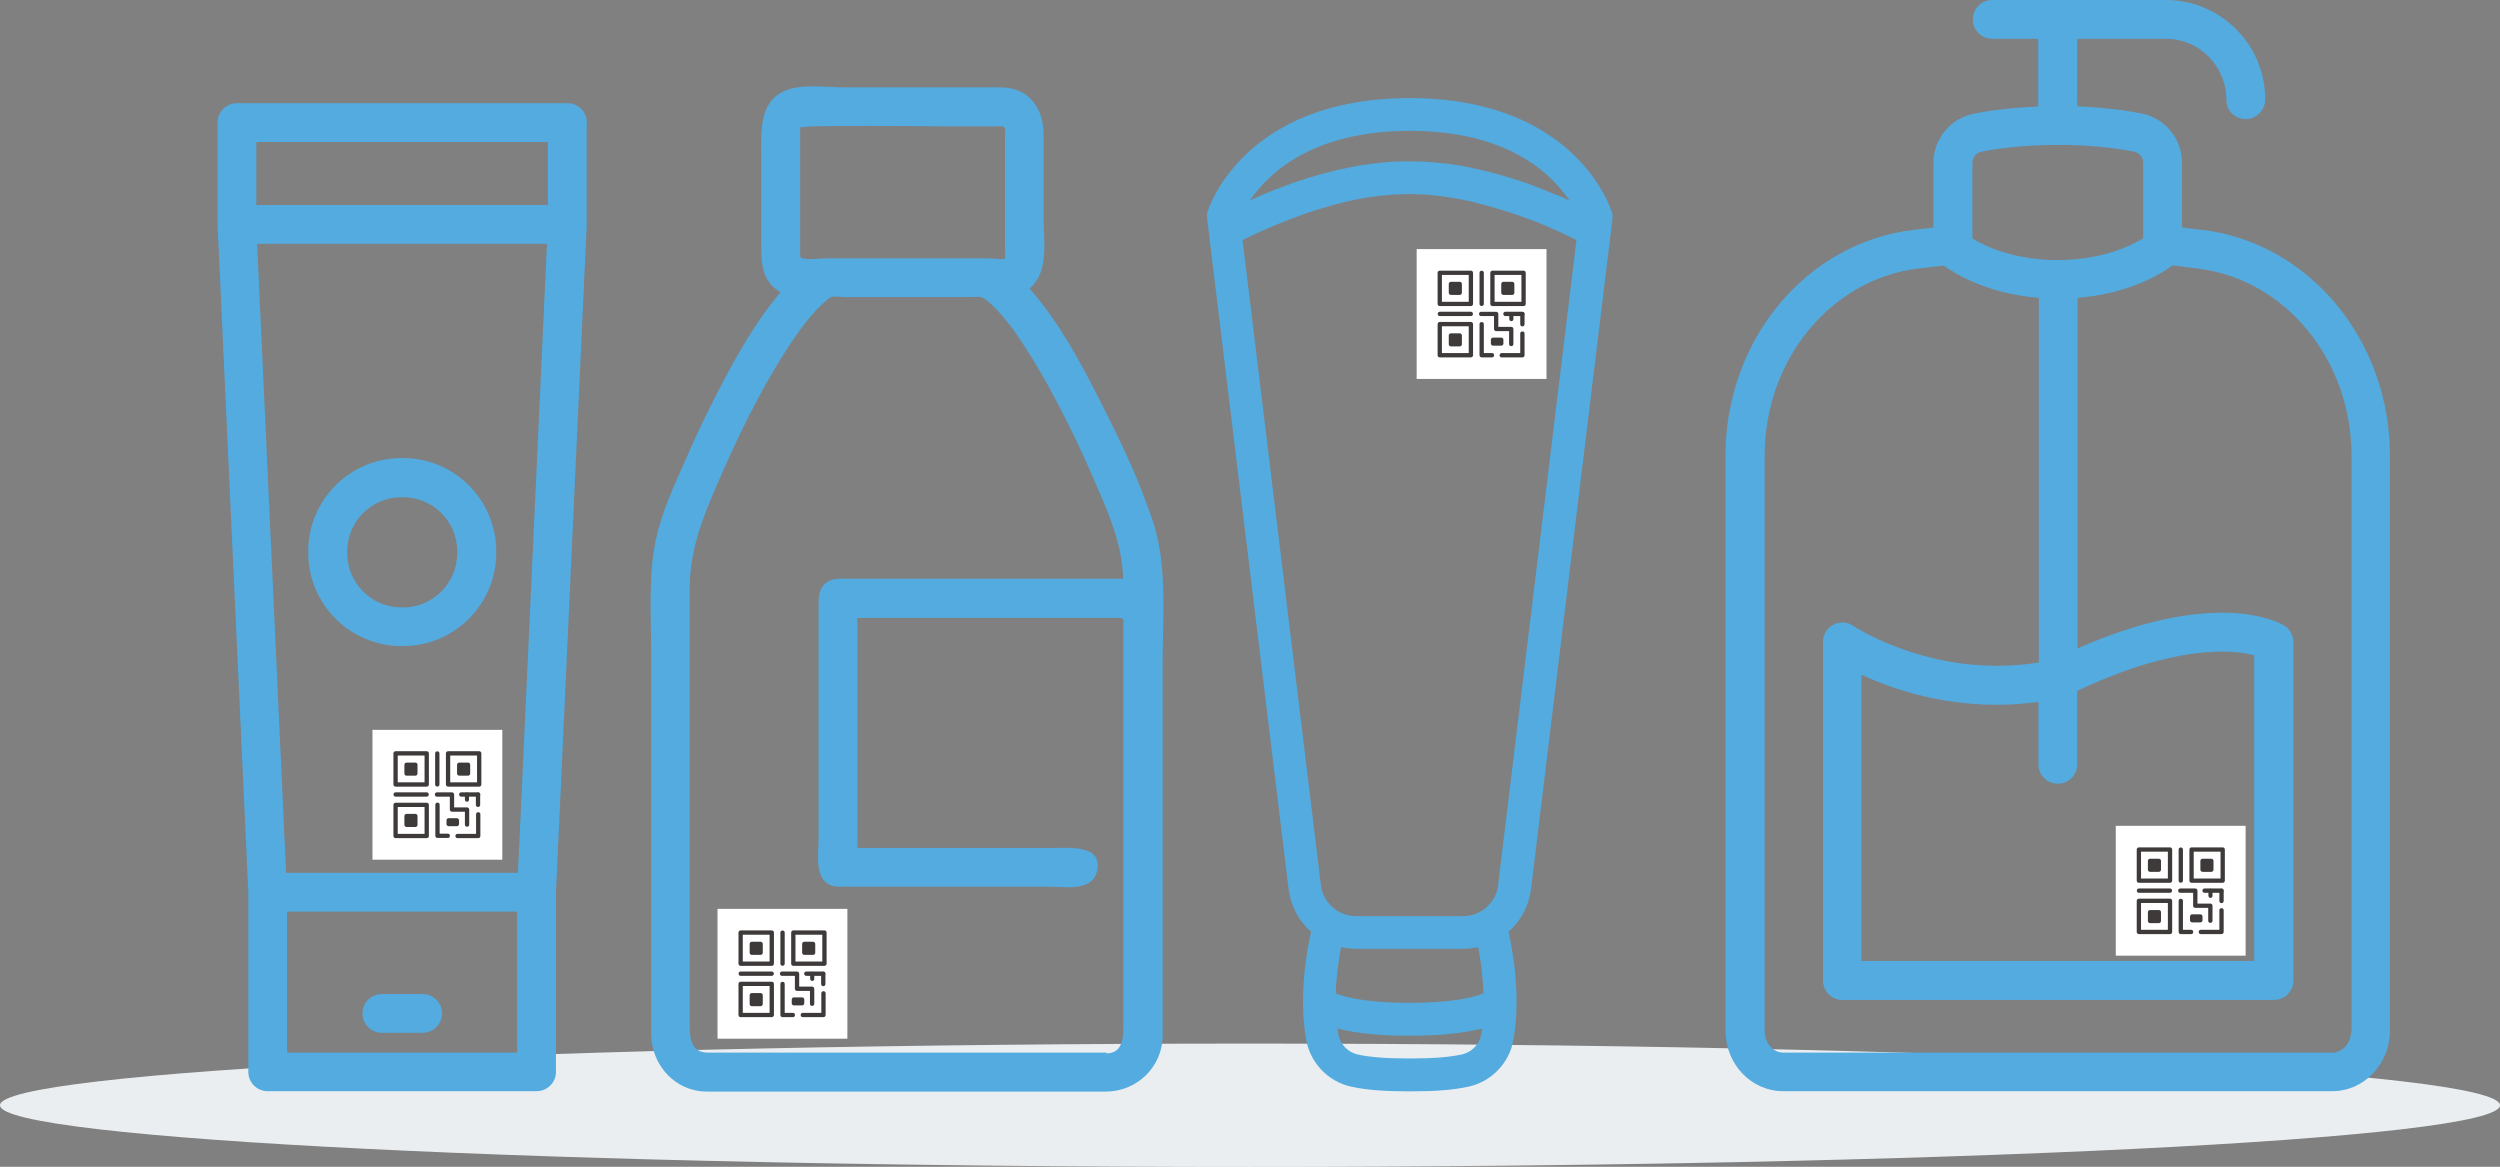 <?xml version="1.0" encoding="UTF-8"?>
<svg id="_レイヤー_2" data-name="レイヤー 2" xmlns="http://www.w3.org/2000/svg" viewBox="0 0 127.66 59.58">
  <rect x="0" y="0" width="127.66" height="59.58" fill="#808080" stroke="none"/>
  <defs>
    <style>
      .cls-1 {
        fill: #ebeef0;
      }

      .cls-2 {
        fill: #fff;
      }

      .cls-3 {
        fill: #3d3a39;
      }

      .cls-4 {
        fill: #53abe0;
      }
    </style>
  </defs>
  <g id="_01" data-name="01">
    <g>
      <path class="cls-1" d="m127.66,56.44c0,1.74-28.58,3.15-63.83,3.15S0,58.17,0,56.44s28.58-3.15,63.83-3.15,63.83,1.41,63.83,3.15Z"/>
      <g>
        <path class="cls-4" d="m58.61,25.9c-.63-1.82-1.52-3.62-2.39-5.34-1.03-2.04-2.13-4.1-3.65-5.83,1.01-.81.72-2.44.72-3.59v-4.28c0-1.34-.76-2.4-2.2-2.4h-8.03c-.83,0-1.84-.15-2.66.07-1.62.43-1.53,2-1.53,3.31v4.54c0,.98-.01,1.98.99,2.54-1.5,1.78-2.59,3.86-3.63,5.93-.43.85-.82,1.71-1.2,2.58-.54,1.22-1.12,2.45-1.45,3.75-.5,1.94-.33,4.07-.33,6.06v19.53c0,1.59,1.2,2.97,2.85,2.97h20.37c1.59,0,2.9-1.27,2.9-2.87v-19.02c0-1.74.13-3.56-.08-5.3-.11-.9-.33-1.79-.67-2.63ZM40.85,6.52c0-.15,6.58-.07,7.12-.07h3.18c.24,0,.17.23.17.42v6.06s.03.23,0,.26c-.09.09-.68,0-.82,0h-8.38c-.25,0-1.26.15-1.26-.12v-6.55Zm15.66,47.23h-20.36c-.83,0-.93-.68-.93-1.31v-22.38c0-1.89.61-3.5,1.35-5.21,1.03-2.38,2.15-4.75,3.56-6.94.62-.96,1.31-1.97,2.22-2.69.19-.14.61-.05.84-.05h6.28c.34,0,.63-.08.89.14.9.75,1.58,1.77,2.2,2.75.73,1.15,1.36,2.35,1.97,3.56.59,1.17,1.12,2.36,1.63,3.56.61,1.42,1.15,2.8,1.19,4.37h-14.19c-.3,0-.6-.02-.87.14-.43.25-.49.67-.49,1.11v12.04c0,.69-.21,1.88.49,2.3.29.17.62.14.93.14h10.37c.76,0,2.14.25,2.41-.73.4-1.44-1.42-1.25-2.24-1.25h-9.87c-.17,0-.11-.07-.11-.23v-11.32c0-.16-.05-.2.11-.2h13.11c.47,0,.36.05.36.52v20.4c0,.59-.07,1.32-.87,1.32Z"/>
        <g>
          <path class="cls-4" d="m29.97,6.26c0-.55-.44-.99-.99-.99H12.1c-.55,0-.99.44-.99.99v5.2s0,.01,0,.02c0,0,0,.02,0,.02l1.57,34.08v9.15c0,.55.44.99.99.99h13.73c.55,0,.99-.44.99-.99v-9.15l1.57-34.08s0-.02,0-.02c0,0,0-.01,0-.02v-5.2Zm-16.88.99h14.89v3.22h-14.89v-3.22Zm13.36,37.32h-11.84l-1.48-32.12h14.8l-1.48,32.12Zm-.04,9.18h-11.75v-7.2h11.75v7.2Z"/>
          <path class="cls-4" d="m20.5,32.99h.08c2.62,0,4.76-2.13,4.76-4.76v-.08c0-2.62-2.13-4.76-4.76-4.76h-.08c-2.62,0-4.76,2.13-4.76,4.76v.08c0,2.62,2.13,4.76,4.76,4.76Zm-2.77-4.83c0-1.53,1.24-2.77,2.77-2.77h.08c1.53,0,2.77,1.24,2.77,2.77v.08c0,1.53-1.24,2.78-2.77,2.78h-.08c-1.53,0-2.77-1.25-2.77-2.78v-.08Z"/>
          <path class="cls-4" d="m19.5,52.74h2.08c.55,0,.99-.44.99-.99s-.44-.99-.99-.99h-2.08c-.55,0-.99.44-.99.99s.44.99.99.99Z"/>
        </g>
      </g>
      <path class="cls-4" d="m82.29,10.8c-.07-.24-1.9-5.79-10.31-5.79s-10.24,5.55-10.31,5.79c-.04.11-.05.23-.03.35l.09.75h0s4.07,33.5,4.07,33.5c.11.87.53,1.64,1.15,2.18-.21.92-.65,3.27-.25,5.52.21,1.18,1.13,2.14,2.3,2.39.78.17,1.7.24,2.99.24s2.21-.07,2.99-.24c1.17-.25,2.1-1.21,2.3-2.39.4-2.25-.04-4.61-.25-5.52.62-.55,1.04-1.31,1.15-2.18l4.07-33.5h0s0,0,0,0l.09-.75c.01-.12,0-.24-.03-.35Zm-10.31-4.12c5.01,0,7.25,2.19,8.16,3.56-.11-.05-.22-.1-.33-.15-.03-.01-.06-.03-.09-.04-.09-.04-.18-.08-.27-.11-.04-.01-.07-.03-.11-.04-.11-.05-.23-.09-.34-.14-.01,0-.03-.01-.04-.02-.13-.05-.27-.1-.4-.16-.04-.01-.07-.03-.11-.04-.11-.04-.21-.08-.32-.12-.04-.02-.09-.03-.13-.05-.12-.04-.24-.08-.36-.12-.03,0-.06-.02-.09-.03-.15-.05-.3-.1-.46-.15-.04-.01-.07-.02-.11-.03-.12-.04-.24-.07-.37-.11-.05-.01-.1-.03-.15-.04-.12-.03-.25-.07-.37-.1-.04-.01-.08-.02-.13-.03-.16-.04-.33-.08-.5-.12-.03,0-.07-.01-.1-.02-.13-.03-.27-.06-.41-.09-.05-.01-.11-.02-.16-.03-.13-.02-.25-.05-.38-.07-.05,0-.1-.02-.15-.02-.17-.03-.35-.05-.52-.07-.02,0-.05,0-.07,0-.15-.02-.3-.03-.46-.05-.05,0-.11,0-.16-.01-.13-.01-.26-.02-.38-.03-.05,0-.11,0-.16,0-.18,0-.35-.01-.53-.01s-.35,0-.53.01c-.05,0-.11,0-.16,0-.13,0-.26.02-.38.03-.05,0-.11,0-.16.01-.15.01-.3.03-.45.05-.02,0-.05,0-.07,0-.17.02-.35.05-.52.07-.05,0-.1.02-.15.02-.13.02-.26.04-.38.07-.05.01-.11.02-.16.03-.14.03-.27.05-.4.08-.04,0-.07.02-.11.02-.17.04-.33.08-.5.12-.04,0-.08.02-.12.03-.13.03-.25.07-.38.1-.05.01-.1.03-.15.04-.12.04-.25.07-.37.11-.04.01-.07.02-.11.03-.16.05-.31.1-.46.15-.02,0-.04.02-.07.02-.13.04-.25.09-.38.13-.04.02-.09.03-.13.05-.11.04-.21.08-.32.12-.04.01-.07.03-.11.04-.14.05-.27.1-.41.16,0,0,0,0,0,0-.13.05-.26.1-.38.15-.03.01-.06.03-.09.04-.1.04-.19.08-.28.12-.03.01-.06.03-.09.04-.11.05-.22.1-.33.15.92-1.36,3.18-3.55,8.16-3.55Zm2.64,47.17c-.66.14-1.47.2-2.64.2s-1.98-.06-2.64-.2c-.51-.11-.91-.53-1-1.04-.02-.1-.03-.2-.04-.29.79.21,1.96.37,3.69.37s2.9-.17,3.69-.37c-.01.1-.03.2-.04.29-.09.52-.49.93-1.01,1.04Zm1.13-3.12c-.46.18-1.54.48-3.77.48s-3.31-.3-3.77-.48c.03-.94.16-1.8.27-2.37.25.05.5.09.76.09h5.48c.26,0,.51-.03.76-.09.11.57.24,1.43.27,2.37Zm.76-5.54c-.11.9-.88,1.59-1.79,1.59h-5.48c-.91,0-1.68-.68-1.79-1.59l-4-32.93c.98-.49,3.31-1.57,5.88-2.09.01,0,.02,0,.03,0,.21-.04.42-.08.63-.11,0,0,0,0,.01,0,.2-.03.4-.06.6-.08.02,0,.05,0,.07,0,.2-.02.39-.04.59-.05.04,0,.08,0,.11,0,.2-.01.4-.02.59-.02s.39,0,.59.02c.04,0,.08,0,.12,0,.19.01.38.03.57.05.04,0,.07,0,.11.01.18.02.36.04.53.07.02,0,.05,0,.07.01.19.03.38.06.57.1.04,0,.08.02.13.02.19.04.37.08.56.12.02,0,.04.01.06.02.17.04.34.08.51.13.03,0,.07.02.1.03.18.05.35.1.53.15l.11.03c.17.05.33.1.5.16,0,0,.02,0,.03,0,.17.06.33.11.5.17.04.01.07.03.11.04.16.06.31.11.46.17.03.01.06.02.09.03.13.05.26.1.39.15.02,0,.05.02.07.03.14.06.27.11.39.17.03.01.07.03.1.04.12.05.24.11.35.16.02,0,.03.02.05.02.1.05.2.09.29.13.03.01.05.02.08.04.09.04.18.09.27.13.03.01.05.03.08.04.07.03.13.07.19.09.01,0,.02.01.03.02l-4,32.93Z"/>
      <path class="cls-4" d="m112.5,11.75l-.47-.06c-.2-.02-.41-.05-.61-.08v-3.31c0-1.21-.86-2.26-2.04-2.5-.73-.15-1.86-.31-3.31-.37V1.98h4.53c1.7,0,3.09,1.39,3.09,3.13,0,.55.44.97.99.97s.99-.46.99-1.01c0-2.8-2.28-5.07-5.07-5.07h-8.87c-.55,0-.99.44-.99.99s.44.99.99.99h2.35v3.46c-1.45.06-2.58.22-3.31.37-1.18.24-2.04,1.29-2.04,2.5v3.31c-.09.01-.17.02-.26.03-.26.03-.51.06-.76.09-5.47.65-9.6,5.61-9.6,11.53v29.36c0,1.71,1.32,3.09,2.94,3.09h28.05c1.62,0,2.94-1.39,2.94-3.09v-29.36c0-5.89-4.1-10.84-9.54-11.53Zm-11.78-3.44c0-.27.19-.5.45-.56.8-.16,2.13-.35,3.91-.35s3.11.19,3.91.35c.26.05.45.29.45.56v3.86c-.64.39-2.13,1.11-4.36,1.11s-3.73-.71-4.36-1.1v-3.86Zm4.36,40.76h-10.03v-14.62c1.81.85,5.07,1.94,9.04,1.39v3.19c0,.55.44.99.99.99s.99-.44.99-.99v-3.75c5.07-2.4,7.97-2.1,9.04-1.82v15.61h-10.03Zm14.98,3.57c0,.61-.43,1.11-.95,1.11h-28.05c-.53,0-.95-.5-.95-1.11v-29.36c0-4.92,3.38-9.03,7.86-9.57.25-.03.5-.06.76-.09.17-.02.34-.04.52-.06.48.35,2.15,1.43,4.86,1.65v18.62c-5.37.86-9.43-1.84-9.47-1.87-.3-.21-.7-.23-1.02-.06-.33.17-.53.51-.53.88v17.29c0,.55.44.99.99.99h22.04c.55,0,.99-.44.99-.99v-17.29c0-.35-.19-.68-.49-.85-.36-.21-3.57-1.88-10.53,1.18V15.21c2.72-.22,4.39-1.31,4.86-1.66.29.04.57.07.86.11l.46.06c4.45.56,7.81,4.67,7.81,9.56v29.36Z"/>
      <g>
        <rect class="cls-2" x="19.02" y="37.27" width="6.63" height="6.63"/>
        <g>
          <path class="cls-3" d="m21.79,40.99h-1.59c-.06,0-.11.05-.11.11v1.59c0,.06.05.11.11.11h1.59c.06,0,.11-.05.11-.11v-1.59c0-.14-.22-.14-.22,0v1.59l.11-.11h-1.59l.11.11v-1.59l-.11.11h1.59c.14,0,.14-.22,0-.22Z"/>
          <path class="cls-3" d="m21.21,41.67h-.45v.45h.45c0-.18,0-.36,0-.45Z"/>
          <path class="cls-3" d="m21.21,41.56h-.45c-.06,0-.11.05-.11.11v.45c0,.06.05.11.11.11h.45c.06,0,.11-.05.11-.11v-.45c0-.06-.05-.11-.11-.11-.06,0-.11.05-.11.11v.45l.11-.11h-.45l.11.11v-.45l-.11.11h.45c.06,0,.11-.05.11-.11s-.05-.11-.11-.11h0Z"/>
          <path class="cls-3" d="m21.79,38.36h-1.59c-.06,0-.11.05-.11.11v1.59c0,.06.05.11.11.11h1.59c.06,0,.11-.05.11-.11v-1.59c0-.14-.22-.14-.22,0v1.59l.11-.11h-1.59l.11.11v-1.59l-.11.11h1.59c.14,0,.14-.22,0-.22Z"/>
          <path class="cls-3" d="m22.22,38.47v1.59c0,.14.22.14.22,0v-1.59c0-.14-.22-.14-.22,0Z"/>
          <path class="cls-3" d="m21.79,40.46h-1.59c-.14,0-.14.22,0,.22h1.59c.14,0,.14-.22,0-.22Z"/>
          <path class="cls-3" d="m24.42,40.46h-.87c-.14,0-.14.22,0,.22h.87c.14,0,.14-.22,0-.22Z"/>
          <path class="cls-3" d="m22.31,40.68h.77l-.11-.11v.77c0,.06.05.11.11.11h.77l-.11-.11v.77c0,.14.22.14.22,0v-.77c0-.06-.05-.11-.11-.11h-.77l.11.11v-.77c0-.06-.05-.11-.11-.11h-.77c-.14,0-.14.22,0,.22h0Z"/>
          <path class="cls-3" d="m22.23,41.09v1.59c0,.06.05.11.11.11h.53c.14,0,.14-.22,0-.22h-.53l.11.11v-1.59c0-.14-.22-.14-.22,0Z"/>
          <path class="cls-3" d="m23.36,42.8h1.06c.06,0,.11-.05.11-.11v-1.11c0-.14-.22-.14-.22,0v1.11l.11-.11h-1.06c-.14,0-.14.22,0,.22h0Z"/>
          <path class="cls-3" d="m21.21,39.05h-.45v.45h.45v-.45Z"/>
          <path class="cls-3" d="m21.21,38.94h-.45c-.06,0-.11.05-.11.11v.45c0,.06.05.11.11.11h.45c.06,0,.11-.05.11-.11v-.45c0-.06-.05-.11-.11-.11-.06,0-.11.05-.11.11v.45l.11-.11h-.45l.11.11v-.45l-.11.11h.45c.06,0,.11-.05.11-.11s-.05-.11-.11-.11Z"/>
          <path class="cls-3" d="m24.47,38.36h-1.59c-.06,0-.11.05-.11.11v1.59c0,.06.05.11.11.11h1.59c.06,0,.11-.05.11-.11v-1.59c0-.14-.22-.14-.22,0v1.59l.11-.11h-1.59l.11.11v-1.59l-.11.11h1.59c.14,0,.14-.22,0-.22Z"/>
          <path class="cls-3" d="m23.9,39.05h-.45v.45h.45v-.45Z"/>
          <path class="cls-3" d="m23.9,38.94h-.45c-.06,0-.11.05-.11.11v.45c0,.06.05.11.11.11h.45c.06,0,.11-.05.11-.11v-.45c0-.06-.05-.11-.11-.11s-.11.05-.11.11h0v.45l.11-.11h-.45l.11.11v-.45l-.11.11h.45c.06,0,.11-.05.11-.11s-.05-.11-.11-.11Z"/>
          <path class="cls-3" d="m23.33,41.89h-.42v.19h.42v-.19Z"/>
          <path class="cls-3" d="m23.33,41.78h-.42c-.06,0-.11.05-.11.11v.19c0,.06.05.11.11.11h.42c.06,0,.11-.05.11-.11v-.19c0-.06-.05-.11-.11-.11-.06,0-.11.05-.11.11h0v.19l.11-.11h-.42l.11.11v-.19l-.11.11h.42c.06,0,.11-.05.11-.11s-.05-.11-.11-.11h0Z"/>
          <path class="cls-3" d="m23.74,40.58v.25s.01.06.03.08c.04.04.11.04.15,0,.02-.02.03-.05.03-.08v-.25s-.01-.06-.03-.08c-.04-.04-.11-.04-.15,0-.02.02-.03.05-.03.08Z"/>
          <path class="cls-3" d="m24.3,40.58v.52c0,.06.05.11.11.11s.11-.05.11-.11v-.52c0-.06-.05-.11-.11-.11s-.11.05-.11.11h0Z"/>
        </g>
      </g>
      <g>
        <rect class="cls-2" x="36.64" y="46.41" width="6.63" height="6.63"/>
        <g>
          <path class="cls-3" d="m39.41,50.13h-1.59c-.06,0-.11.05-.11.11v1.59c0,.06.05.11.11.11h1.59c.06,0,.11-.05.11-.11v-1.59c0-.14-.22-.14-.22,0v1.59l.11-.11h-1.59l.11.11v-1.59l-.11.11h1.59c.14,0,.14-.22,0-.22Z"/>
          <path class="cls-3" d="m38.84,50.82h-.45v.45h.45c0-.18,0-.36,0-.45Z"/>
          <path class="cls-3" d="m38.84,50.71h-.45c-.06,0-.11.05-.11.11v.45c0,.06.05.11.11.11h.45c.06,0,.11-.05.11-.11v-.45c0-.06-.05-.11-.11-.11-.06,0-.11.05-.11.11v.45l.11-.11h-.45l.11.11v-.45l-.11.11h.45c.06,0,.11-.05.11-.11s-.05-.11-.11-.11h0Z"/>
          <path class="cls-3" d="m39.41,47.51h-1.59c-.06,0-.11.05-.11.11v1.59c0,.06.05.11.11.11h1.59c.06,0,.11-.05.11-.11v-1.59c0-.14-.22-.14-.22,0v1.59l.11-.11h-1.59l.11.11v-1.59l-.11.11h1.59c.14,0,.14-.22,0-.22Z"/>
          <path class="cls-3" d="m39.85,47.62v1.59c0,.14.22.14.22,0v-1.59c0-.14-.22-.14-.22,0Z"/>
          <path class="cls-3" d="m39.41,49.61h-1.59c-.14,0-.14.22,0,.22h1.59c.14,0,.14-.22,0-.22Z"/>
          <path class="cls-3" d="m42.04,49.61h-.87c-.14,0-.14.22,0,.22h.87c.14,0,.14-.22,0-.22Z"/>
          <path class="cls-3" d="m39.93,49.83h.77l-.11-.11v.77c0,.06.05.11.11.11h.77l-.11-.11v.77c0,.14.22.14.22,0v-.77c0-.06-.05-.11-.11-.11h-.77l.11.11v-.77c0-.06-.05-.11-.11-.11h-.77c-.14,0-.14.22,0,.22h0Z"/>
          <path class="cls-3" d="m39.85,50.24v1.59c0,.06.05.11.11.11h.53c.14,0,.14-.22,0-.22h-.53l.11.11v-1.59c0-.14-.22-.14-.22,0Z"/>
          <path class="cls-3" d="m40.99,51.94h1.06c.06,0,.11-.05.11-.11v-1.11c0-.14-.22-.14-.22,0v1.11l.11-.11h-1.06c-.14,0-.14.22,0,.22h0Z"/>
          <path class="cls-3" d="m38.84,48.19h-.45v.45h.45v-.45Z"/>
          <path class="cls-3" d="m38.84,48.09h-.45c-.06,0-.11.05-.11.11v.45c0,.06.05.11.11.11h.45c.06,0,.11-.05.11-.11v-.45c0-.06-.05-.11-.11-.11-.06,0-.11.05-.11.11v.45l.11-.11h-.45l.11.11v-.45l-.11.11h.45c.06,0,.11-.05.11-.11s-.05-.11-.11-.11Z"/>
          <path class="cls-3" d="m42.1,47.51h-1.59c-.06,0-.11.05-.11.11v1.59c0,.06.05.11.11.11h1.59c.06,0,.11-.05.11-.11v-1.59c0-.14-.22-.14-.22,0v1.59l.11-.11h-1.59l.11.11v-1.59l-.11.11h1.59c.14,0,.14-.22,0-.22Z"/>
          <path class="cls-3" d="m41.52,48.19h-.45v.45h.45v-.45Z"/>
          <path class="cls-3" d="m41.52,48.09h-.45c-.06,0-.11.05-.11.11v.45c0,.06.05.11.11.11h.45c.06,0,.11-.05.11-.11v-.45c0-.06-.05-.11-.11-.11s-.11.05-.11.11h0v.45l.11-.11h-.45l.11.11v-.45l-.11.11h.45c.06,0,.11-.05.11-.11s-.05-.11-.11-.11Z"/>
          <path class="cls-3" d="m40.96,51.04h-.42v.19h.42v-.19Z"/>
          <path class="cls-3" d="m40.96,50.93h-.42c-.06,0-.11.05-.11.11v.19c0,.06.05.11.11.11h.42c.06,0,.11-.05.11-.11v-.19c0-.06-.05-.11-.11-.11-.06,0-.11.05-.11.11h0v.19l.11-.11h-.42l.11.11v-.19l-.11.11h.42c.06,0,.11-.05.11-.11s-.05-.11-.11-.11h0Z"/>
          <path class="cls-3" d="m41.37,49.73v.25s.01.06.03.08c.04.04.11.04.15,0,.02-.02.03-.05.03-.08v-.25s-.01-.06-.03-.08c-.04-.04-.11-.04-.15,0-.02.02-.03.05-.03.08Z"/>
          <path class="cls-3" d="m41.93,49.73v.52c0,.06.05.11.11.11s.11-.05.11-.11v-.52c0-.06-.05-.11-.11-.11s-.11.05-.11.11h0Z"/>
        </g>
      </g>
      <g>
        <rect class="cls-2" x="108.04" y="42.17" width="6.63" height="6.63"/>
        <g>
          <path class="cls-3" d="m110.81,45.89h-1.59c-.06,0-.11.05-.11.11v1.59c0,.06.05.11.11.11h1.59c.06,0,.11-.05.11-.11v-1.59c0-.14-.22-.14-.22,0v1.59l.11-.11h-1.59l.11.11v-1.59l-.11.11h1.59c.14,0,.14-.22,0-.22Z"/>
          <path class="cls-3" d="m110.24,46.58h-.45v.45h.45c0-.18,0-.36,0-.45Z"/>
          <path class="cls-3" d="m110.24,46.47h-.45c-.06,0-.11.05-.11.11v.45c0,.06.05.11.11.11h.45c.06,0,.11-.05.11-.11v-.45c0-.06-.05-.11-.11-.11-.06,0-.11.05-.11.11v.45l.11-.11h-.45l.11.11v-.45l-.11.11h.45c.06,0,.11-.05.11-.11s-.05-.11-.11-.11h0Z"/>
          <path class="cls-3" d="m110.81,43.27h-1.59c-.06,0-.11.05-.11.11v1.59c0,.06.05.11.11.11h1.59c.06,0,.11-.05.11-.11v-1.59c0-.14-.22-.14-.22,0v1.59l.11-.11h-1.59l.11.11v-1.59l-.11.11h1.59c.14,0,.14-.22,0-.22Z"/>
          <path class="cls-3" d="m111.25,43.38v1.59c0,.14.22.14.22,0v-1.59c0-.14-.22-.14-.22,0Z"/>
          <path class="cls-3" d="m110.81,45.37h-1.59c-.14,0-.14.22,0,.22h1.59c.14,0,.14-.22,0-.22Z"/>
          <path class="cls-3" d="m113.44,45.37h-.87c-.14,0-.14.22,0,.22h.87c.14,0,.14-.22,0-.22Z"/>
          <path class="cls-3" d="m111.33,45.59h.77l-.11-.11v.77c0,.06.05.11.11.11h.77l-.11-.11v.77c0,.14.22.14.22,0v-.77c0-.06-.05-.11-.11-.11h-.77l.11.11v-.77c0-.06-.05-.11-.11-.11h-.77c-.14,0-.14.22,0,.22h0Z"/>
          <path class="cls-3" d="m111.25,46v1.59c0,.06.05.11.11.11h.53c.14,0,.14-.22,0-.22h-.53l.11.11v-1.59c0-.14-.22-.14-.22,0Z"/>
          <path class="cls-3" d="m112.38,47.7h1.06c.06,0,.11-.05.11-.11v-1.11c0-.14-.22-.14-.22,0v1.11l.11-.11h-1.06c-.14,0-.14.22,0,.22h0Z"/>
          <path class="cls-3" d="m110.24,43.96h-.45v.45h.45v-.45Z"/>
          <path class="cls-3" d="m110.24,43.85h-.45c-.06,0-.11.05-.11.11v.45c0,.06.05.11.11.11h.45c.06,0,.11-.05.11-.11v-.45c0-.06-.05-.11-.11-.11-.06,0-.11.05-.11.11v.45l.11-.11h-.45l.11.11v-.45l-.11.11h.45c.06,0,.11-.05.11-.11s-.05-.11-.11-.11Z"/>
          <path class="cls-3" d="m113.5,43.27h-1.59c-.06,0-.11.05-.11.11v1.59c0,.06.05.11.11.11h1.59c.06,0,.11-.05.11-.11v-1.59c0-.14-.22-.14-.22,0v1.59l.11-.11h-1.59l.11.11v-1.59l-.11.11h1.59c.14,0,.14-.22,0-.22Z"/>
          <path class="cls-3" d="m112.92,43.96h-.45v.45h.45v-.45Z"/>
          <path class="cls-3" d="m112.92,43.85h-.45c-.06,0-.11.05-.11.11v.45c0,.06.05.11.11.11h.45c.06,0,.11-.05.11-.11v-.45c0-.06-.05-.11-.11-.11s-.11.05-.11.11h0v.45l.11-.11h-.45l.11.11v-.45l-.11.11h.45c.06,0,.11-.05.11-.11s-.05-.11-.11-.11Z"/>
          <path class="cls-3" d="m112.36,46.8h-.42v.19h.42v-.19Z"/>
          <path class="cls-3" d="m112.36,46.69h-.42c-.06,0-.11.05-.11.11v.19c0,.06.05.11.11.11h.42c.06,0,.11-.05.11-.11v-.19c0-.06-.05-.11-.11-.11-.06,0-.11.05-.11.11h0v.19l.11-.11h-.42l.11.11v-.19l-.11.11h.42c.06,0,.11-.05.11-.11s-.05-.11-.11-.11h0Z"/>
          <path class="cls-3" d="m112.77,45.49v.25s.01.06.03.08c.04.04.11.04.15,0,.02-.02.03-.05.03-.08v-.25s-.01-.06-.03-.08c-.04-.04-.11-.04-.15,0-.02.02-.03.05-.03.08Z"/>
          <path class="cls-3" d="m113.33,45.49v.52c0,.06.05.11.11.11s.11-.05.11-.11v-.52c0-.06-.05-.11-.11-.11s-.11.05-.11.11h0Z"/>
        </g>
      </g>
      <g>
        <rect class="cls-2" x="72.34" y="12.72" width="6.63" height="6.63"/>
        <g>
          <path class="cls-3" d="m75.11,16.44h-1.59c-.06,0-.11.05-.11.11v1.59c0,.06.05.11.11.11h1.59c.06,0,.11-.05.11-.11v-1.59c0-.14-.22-.14-.22,0v1.59l.11-.11h-1.59l.11.11v-1.59l-.11.11h1.59c.14,0,.14-.22,0-.22Z"/>
          <path class="cls-3" d="m74.54,17.12h-.45v.45h.45c0-.18,0-.36,0-.45Z"/>
          <path class="cls-3" d="m74.54,17.02h-.45c-.06,0-.11.05-.11.11v.45c0,.06.05.11.11.11h.45c.06,0,.11-.05.11-.11v-.45c0-.06-.05-.11-.11-.11-.06,0-.11.05-.11.11v.45l.11-.11h-.45l.11.11v-.45l-.11.11h.45c.06,0,.11-.05.11-.11s-.05-.11-.11-.11h0Z"/>
          <path class="cls-3" d="m75.11,13.82h-1.59c-.06,0-.11.05-.11.11v1.59c0,.06.05.11.11.11h1.59c.06,0,.11-.05.11-.11v-1.59c0-.14-.22-.14-.22,0v1.59l.11-.11h-1.59l.11.11v-1.59l-.11.11h1.59c.14,0,.14-.22,0-.22Z"/>
          <path class="cls-3" d="m75.55,13.93v1.59c0,.14.22.14.22,0v-1.59c0-.14-.22-.14-.22,0Z"/>
          <path class="cls-3" d="m75.11,15.92h-1.59c-.14,0-.14.22,0,.22h1.59c.14,0,.14-.22,0-.22Z"/>
          <path class="cls-3" d="m77.74,15.92h-.87c-.14,0-.14.22,0,.22h.87c.14,0,.14-.22,0-.22Z"/>
          <path class="cls-3" d="m75.63,16.14h.77l-.11-.11v.77c0,.06.05.11.11.11h.77l-.11-.11v.77c0,.14.22.14.22,0v-.77c0-.06-.05-.11-.11-.11h-.77l.11.11v-.77c0-.06-.05-.11-.11-.11h-.77c-.14,0-.14.22,0,.22h0Z"/>
          <path class="cls-3" d="m75.55,16.55v1.59c0,.06.05.11.11.11h.53c.14,0,.14-.22,0-.22h-.53l.11.11v-1.59c0-.14-.22-.14-.22,0Z"/>
          <path class="cls-3" d="m76.68,18.25h1.06c.06,0,.11-.05.11-.11v-1.11c0-.14-.22-.14-.22,0v1.11l.11-.11h-1.06c-.14,0-.14.22,0,.22h0Z"/>
          <path class="cls-3" d="m74.54,14.5h-.45v.45h.45v-.45Z"/>
          <path class="cls-3" d="m74.54,14.39h-.45c-.06,0-.11.05-.11.11v.45c0,.06.05.11.11.11h.45c.06,0,.11-.05.11-.11v-.45c0-.06-.05-.11-.11-.11-.06,0-.11.05-.11.11v.45l.11-.11h-.45l.11.11v-.45l-.11.11h.45c.06,0,.11-.05.11-.11s-.05-.11-.11-.11Z"/>
          <path class="cls-3" d="m77.8,13.82h-1.59c-.06,0-.11.05-.11.11v1.59c0,.06.05.11.11.11h1.59c.06,0,.11-.05.11-.11v-1.59c0-.14-.22-.14-.22,0v1.59l.11-.11h-1.59l.11.11v-1.59l-.11.11h1.59c.14,0,.14-.22,0-.22Z"/>
          <path class="cls-3" d="m77.22,14.5h-.45v.45h.45v-.45Z"/>
          <path class="cls-3" d="m77.22,14.39h-.45c-.06,0-.11.05-.11.11v.45c0,.06.05.11.11.11h.45c.06,0,.11-.05.11-.11v-.45c0-.06-.05-.11-.11-.11s-.11.05-.11.11h0v.45l.11-.11h-.45l.11.11v-.45l-.11.11h.45c.06,0,.11-.05.11-.11s-.05-.11-.11-.11Z"/>
          <path class="cls-3" d="m76.66,17.34h-.42v.19h.42v-.19Z"/>
          <path class="cls-3" d="m76.66,17.24h-.42c-.06,0-.11.05-.11.11v.19c0,.06.05.11.11.11h.42c.06,0,.11-.05.11-.11v-.19c0-.06-.05-.11-.11-.11-.06,0-.11.05-.11.11h0v.19l.11-.11h-.42l.11.11v-.19l-.11.11h.42c.06,0,.11-.05.11-.11s-.05-.11-.11-.11h0Z"/>
          <path class="cls-3" d="m77.07,16.04v.25s.01.06.03.08c.04.04.11.04.15,0,.02-.02.03-.05.03-.08v-.25s-.01-.06-.03-.08c-.04-.04-.11-.04-.15,0-.02.02-.03.05-.03.08Z"/>
          <path class="cls-3" d="m77.63,16.04v.52c0,.06.05.11.11.11s.11-.05.11-.11v-.52c0-.06-.05-.11-.11-.11s-.11.05-.11.11h0Z"/>
        </g>
      </g>
    </g>
  </g>
</svg>